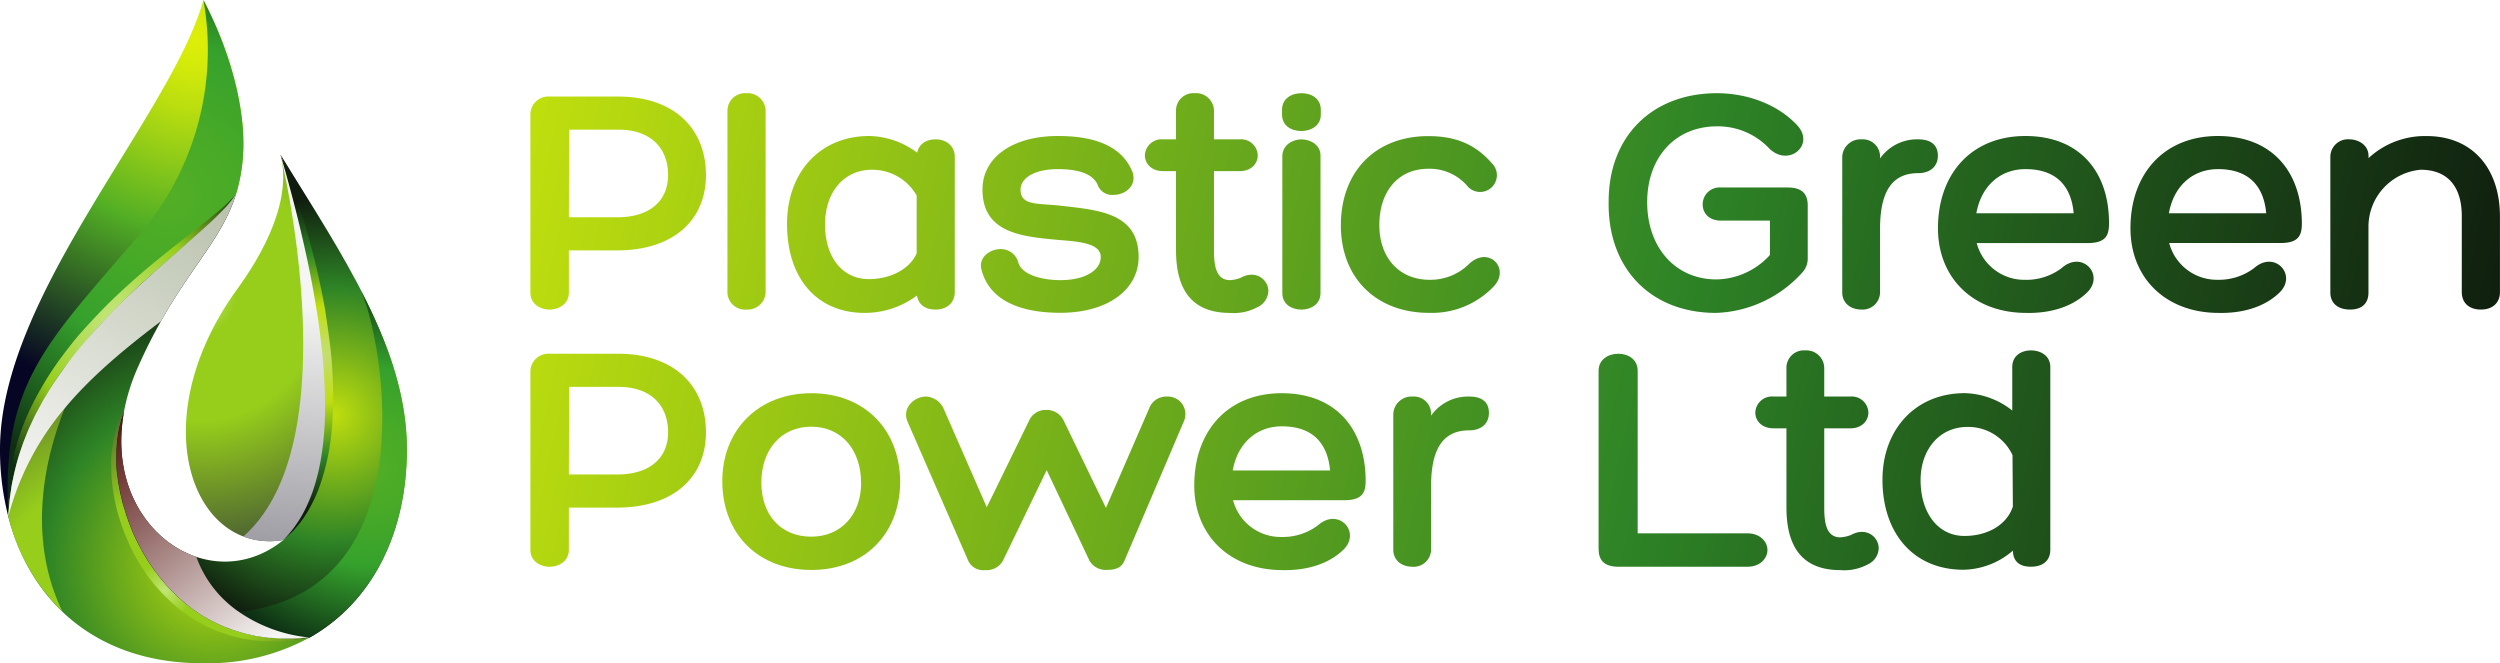 <svg xmlns="http://www.w3.org/2000/svg" xmlns:xlink="http://www.w3.org/1999/xlink" viewBox="0 0 486.01 128.96"><defs><style>.cls-1{mask:url(#mask);}.cls-10,.cls-11,.cls-13,.cls-14,.cls-16,.cls-17,.cls-18,.cls-2,.cls-27,.cls-33,.cls-34,.cls-4,.cls-6,.cls-7,.cls-9{mix-blend-mode:multiply;}.cls-2{fill:url(#radial-gradient);}.cls-3{mask:url(#mask-2);}.cls-4{fill:url(#radial-gradient-2);}.cls-5{mask:url(#mask-3);}.cls-6{fill:url(#radial-gradient-3);}.cls-7{fill:url(#radial-gradient-4);}.cls-8{mask:url(#mask-5);}.cls-9{fill:url(#radial-gradient-5);}.cls-10{fill:url(#radial-gradient-6);}.cls-11{fill:url(#radial-gradient-7);}.cls-12{mask:url(#mask-8);}.cls-13{fill:url(#radial-gradient-8);}.cls-14{fill:url(#radial-gradient-9);}.cls-15{mask:url(#mask-10);}.cls-16{fill:url(#radial-gradient-10);}.cls-17{fill:url(#radial-gradient-11);}.cls-18{fill:url(#radial-gradient-12);}.cls-19{isolation:isolate;}.cls-20{fill:url(#New_Gradient_Swatch_4);}.cls-21{fill:url(#New_Gradient_Swatch_3);}.cls-22{fill:url(#New_Gradient_Swatch_3-2);}.cls-23{fill:url(#New_Gradient_Swatch_2);}.cls-24{mask:url(#mask-13);}.cls-25{fill:url(#radial-gradient-13);}.cls-26{fill:url(#New_Gradient_Swatch_1);}.cls-27{fill:url(#linear-gradient);}.cls-28{fill:url(#radial-gradient-14);}.cls-29{fill:url(#radial-gradient-15);}.cls-30{fill:url(#radial-gradient-16);}.cls-31{fill:url(#radial-gradient-17);}.cls-32{fill:url(#radial-gradient-18);}.cls-33{fill:url(#linear-gradient-2);}.cls-34{fill:url(#linear-gradient-3);}.cls-35{mask:url(#mask-15);}.cls-36{fill:url(#radial-gradient-19);}.cls-37{mask:url(#mask-17);}.cls-38{fill:url(#radial-gradient-20);}.cls-39{mask:url(#mask-19);}.cls-40{fill:url(#radial-gradient-21);}.cls-41{mask:url(#mask-21);}.cls-42{fill:url(#radial-gradient-22);}.cls-43{mask:url(#mask-23);}.cls-44{fill:url(#radial-gradient-23);}.cls-45{fill:url(#linear-gradient-4);}.cls-46{fill:url(#linear-gradient-5);}.cls-47{fill:url(#linear-gradient-6);}.cls-48{fill:url(#linear-gradient-7);}.cls-49{fill:url(#linear-gradient-8);}.cls-50{fill:url(#linear-gradient-9);}.cls-51{fill:url(#linear-gradient-10);}.cls-52{fill:url(#linear-gradient-11);}.cls-53{fill:url(#linear-gradient-12);}.cls-54{fill:url(#linear-gradient-13);}.cls-55{fill:url(#linear-gradient-14);}.cls-56{fill:url(#linear-gradient-15);}.cls-57{fill:url(#linear-gradient-16);}.cls-58{fill:url(#linear-gradient-17);}.cls-59{fill:url(#linear-gradient-18);}.cls-60{fill:url(#linear-gradient-19);}.cls-61{fill:url(#linear-gradient-20);}.cls-62{fill:url(#linear-gradient-21);}.cls-63{fill:url(#linear-gradient-22);}.cls-64{fill:url(#linear-gradient-23);}.cls-65{filter:url(#luminosity-noclip-10);}.cls-66{filter:url(#luminosity-noclip-8);}.cls-67{filter:url(#luminosity-noclip-5);}.cls-68{filter:url(#luminosity-noclip-3);}.cls-69{filter:url(#luminosity-noclip-2);}.cls-70{filter:url(#luminosity-noclip);}</style><filter id="luminosity-noclip" x="38.38" y="-8431.98" width="23.39" height="32766" filterUnits="userSpaceOnUse" color-interpolation-filters="sRGB"><feFlood flood-color="#fff" result="bg"/><feBlend in="SourceGraphic" in2="bg"/></filter><mask id="mask" x="38.38" y="-8431.98" width="23.39" height="32766" maskUnits="userSpaceOnUse"><g class="cls-70"/></mask><radialGradient id="radial-gradient" cx="36.38" cy="73.55" r="27.96" gradientUnits="userSpaceOnUse"><stop offset="0" stop-color="#ccc"/><stop offset="1"/></radialGradient><filter id="luminosity-noclip-2" x="27.39" y="-8431.98" width="49.47" height="32766" filterUnits="userSpaceOnUse" color-interpolation-filters="sRGB"><feFlood flood-color="#fff" result="bg"/><feBlend in="SourceGraphic" in2="bg"/></filter><mask id="mask-2" x="27.39" y="-8431.98" width="49.47" height="32766" maskUnits="userSpaceOnUse"><g class="cls-69"/></mask><radialGradient id="radial-gradient-2" cx="77.3" cy="84.21" r="26.55" gradientUnits="userSpaceOnUse"><stop offset="0" stop-color="#fff"/><stop offset="0.13" stop-color="#fbfbfb"/><stop offset="0.26" stop-color="#f0f0f0"/><stop offset="0.38" stop-color="#dcdcdc"/><stop offset="0.51" stop-color="#c1c1c1"/><stop offset="0.63" stop-color="#9e9e9e"/><stop offset="0.75" stop-color="#737373"/><stop offset="0.87" stop-color="#404040"/><stop offset="0.99" stop-color="#060606"/><stop offset="1"/></radialGradient><filter id="luminosity-noclip-3" x="3.85" y="-8431.98" width="43.76" height="32766" filterUnits="userSpaceOnUse" color-interpolation-filters="sRGB"><feFlood flood-color="#fff" result="bg"/><feBlend in="SourceGraphic" in2="bg"/></filter><mask id="mask-3" x="3.85" y="-8431.98" width="43.76" height="32766" maskUnits="userSpaceOnUse"><g class="cls-68"/></mask><radialGradient id="radial-gradient-3" cx="11.7" cy="121.52" r="26.5" xlink:href="#radial-gradient"/><radialGradient id="radial-gradient-4" cx="11.7" cy="121.52" r="26.5" gradientUnits="userSpaceOnUse"><stop offset="0" stop-color="#fff"/><stop offset="0.15" stop-color="#fcfcfc"/><stop offset="0.28" stop-color="#f1f1f1"/><stop offset="0.4" stop-color="#e0e0e0"/><stop offset="0.52" stop-color="#c7c7c7"/><stop offset="0.63" stop-color="#a8a8a8"/><stop offset="0.74" stop-color="#818181"/><stop offset="0.84" stop-color="#535353"/><stop offset="0.95" stop-color="#1f1f1f"/><stop offset="1"/></radialGradient><filter id="luminosity-noclip-5" x="41.01" y="-8431.98" width="12.04" height="32766" filterUnits="userSpaceOnUse" color-interpolation-filters="sRGB"><feFlood flood-color="#fff" result="bg"/><feBlend in="SourceGraphic" in2="bg"/></filter><mask id="mask-5" x="41.01" y="-8431.98" width="12.04" height="32766" maskUnits="userSpaceOnUse"><g class="cls-67"/></mask><radialGradient id="radial-gradient-5" cx="35.2" cy="79.59" r="17.41" xlink:href="#radial-gradient"/><radialGradient id="radial-gradient-6" cx="35.2" cy="79.59" r="17.41" gradientUnits="userSpaceOnUse"><stop offset="0" stop-color="#fff"/><stop offset="0.14" stop-color="#fbfbfb"/><stop offset="0.27" stop-color="#f0f0f0"/><stop offset="0.39" stop-color="#dedede"/><stop offset="0.51" stop-color="#c4c4c4"/><stop offset="0.63" stop-color="#a2a2a2"/><stop offset="0.74" stop-color="#797979"/><stop offset="0.86" stop-color="#484848"/><stop offset="0.97" stop-color="#101010"/><stop offset="1"/></radialGradient><radialGradient id="radial-gradient-7" cx="36.38" cy="73.55" r="27.96" gradientUnits="userSpaceOnUse"><stop offset="0" stop-color="#fff"/><stop offset="0.14" stop-color="#fbfbfb"/><stop offset="0.26" stop-color="#f0f0f0"/><stop offset="0.39" stop-color="#ddd"/><stop offset="0.51" stop-color="#c2c2c2"/><stop offset="0.63" stop-color="#a0a0a0"/><stop offset="0.75" stop-color="#767676"/><stop offset="0.86" stop-color="#444"/><stop offset="0.98" stop-color="#0b0b0b"/><stop offset="1"/></radialGradient><filter id="luminosity-noclip-8" x="21.72" y="-8431.98" width="18.43" height="32766" filterUnits="userSpaceOnUse" color-interpolation-filters="sRGB"><feFlood flood-color="#fff" result="bg"/><feBlend in="SourceGraphic" in2="bg"/></filter><mask id="mask-8" x="21.72" y="-8431.98" width="18.43" height="32766" maskUnits="userSpaceOnUse"><g class="cls-66"/></mask><radialGradient id="radial-gradient-8" cx="38.28" cy="31.69" r="22.87" gradientUnits="userSpaceOnUse"><stop offset="0" stop-color="#b3b3b3"/><stop offset="1"/></radialGradient><radialGradient id="radial-gradient-9" cx="38.28" cy="31.69" r="22.87" xlink:href="#radial-gradient-7"/><filter id="luminosity-noclip-10" x="1.68" y="-8431.98" width="43.95" height="32766" filterUnits="userSpaceOnUse" color-interpolation-filters="sRGB"><feFlood flood-color="#fff" result="bg"/><feBlend in="SourceGraphic" in2="bg"/></filter><mask id="mask-10" x="1.68" y="-8431.98" width="43.95" height="32766" maskUnits="userSpaceOnUse"><g class="cls-65"/></mask><radialGradient id="radial-gradient-10" cx="43.52" cy="45.79" r="36.3" xlink:href="#radial-gradient"/><radialGradient id="radial-gradient-11" cx="43.52" cy="45.79" r="36.3" xlink:href="#radial-gradient-2"/><radialGradient id="radial-gradient-12" cx="77.3" cy="84.21" r="26.55" gradientUnits="userSpaceOnUse"><stop offset="0" stop-color="#ccc"/><stop offset="0.28" stop-color="#848484"/><stop offset="0.52" stop-color="#4b4b4b"/><stop offset="0.73" stop-color="#222"/><stop offset="0.9" stop-color="#090909"/><stop offset="1"/></radialGradient><radialGradient id="New_Gradient_Swatch_4" cx="38.24" cy="7.66" r="71.43" gradientUnits="userSpaceOnUse"><stop offset="0" stop-color="#deef08"/><stop offset="0.07" stop-color="#d4eb0a"/><stop offset="0.19" stop-color="#bade0f"/><stop offset="0.33" stop-color="#90cb18"/><stop offset="0.51" stop-color="#56b024"/><stop offset="0.52" stop-color="#52ae25"/><stop offset="1" stop-color="#060523"/></radialGradient><radialGradient id="New_Gradient_Swatch_3" cx="41.81" cy="109.6" r="56.31" gradientUnits="userSpaceOnUse"><stop offset="0" stop-color="#bfde0e"/><stop offset="0.58" stop-color="#2e8426"/><stop offset="1" stop-color="#0f1c0e"/></radialGradient><radialGradient id="New_Gradient_Swatch_3-2" cx="64.97" cy="80.64" r="42.63" xlink:href="#New_Gradient_Swatch_3"/><radialGradient id="New_Gradient_Swatch_2" cx="38.43" cy="57.55" r="47.72" gradientUnits="userSpaceOnUse"><stop offset="0" stop-color="#c1e578"/><stop offset="0.16" stop-color="#96ce1b"/><stop offset="0.51" stop-color="#96ce1b"/><stop offset="1" stop-color="#506731"/></radialGradient><mask id="mask-13" x="38.38" y="42.23" width="23.39" height="60.76" maskUnits="userSpaceOnUse"><g class="cls-1"><path class="cls-2" d="M52.39,103c-4.84,0-8.9-2.67-11.44-7.51-3.83-7.3-4.52-21.33,6.18-36.83l.43-.59A55.83,55.83,0,0,0,56,42.23c4.73,16.89,11,47.93-2,60.66A14,14,0,0,1,52.39,103Z"/></g></mask><filter id="luminosity-noclip-13" x="38.38" y="42.23" width="23.39" height="60.76" filterUnits="userSpaceOnUse" color-interpolation-filters="sRGB"><feFlood flood-color="#fff" result="bg"/><feBlend in="SourceGraphic" in2="bg"/></filter><radialGradient id="radial-gradient-13" cx="36.38" cy="73.55" r="27.96" gradientUnits="userSpaceOnUse"><stop offset="0" stop-color="#fff"/><stop offset="0.97" stop-color="#fff"/><stop offset="1" stop-color="#fff"/></radialGradient><radialGradient id="New_Gradient_Swatch_1" cx="71.98" cy="90.7" r="37.2" gradientUnits="userSpaceOnUse"><stop offset="0" stop-color="#52ae25"/><stop offset="0.23" stop-color="#48aa27"/><stop offset="0.52" stop-color="#35a12c"/><stop offset="1" stop-color="#0d2e14"/></radialGradient><linearGradient id="linear-gradient" x1="57.84" y1="59.3" x2="49.36" y2="186.54" gradientUnits="userSpaceOnUse"><stop offset="0" stop-color="#f5f5f3"/><stop offset="1" stop-color="#0a061c"/></linearGradient><radialGradient id="radial-gradient-14" cx="33.25" cy="38.12" r="57.36" xlink:href="#New_Gradient_Swatch_1"/><radialGradient id="radial-gradient-15" cx="24.36" cy="119.8" r="52.95" xlink:href="#New_Gradient_Swatch_2"/><radialGradient id="radial-gradient-16" cx="31.95" cy="114.84" r="35.66" xlink:href="#New_Gradient_Swatch_2"/><radialGradient id="radial-gradient-17" cx="22.17" cy="61.77" r="34.67" gradientUnits="userSpaceOnUse"><stop offset="0" stop-color="#c1e578"/><stop offset="0.09" stop-color="#bde36e"/><stop offset="0.25" stop-color="#b1dc54"/><stop offset="0.45" stop-color="#9dd22a"/><stop offset="0.52" stop-color="#96ce1b"/><stop offset="1" stop-color="#0d2e14"/></radialGradient><radialGradient id="radial-gradient-18" cx="63.09" cy="68.84" r="30.12" gradientUnits="userSpaceOnUse"><stop offset="0" stop-color="#c4de74"/><stop offset="0.31" stop-color="#bfde0e"/><stop offset="0.66" stop-color="#2e8426"/><stop offset="1" stop-color="#0f1c0e"/></radialGradient><linearGradient id="linear-gradient-2" x1="5.48" y1="95.59" x2="100.29" y2="-66.46" gradientUnits="userSpaceOnUse"><stop offset="0" stop-color="#f5f5f3"/><stop offset="1" stop-color="#506731"/></linearGradient><linearGradient id="linear-gradient-3" x1="51.11" y1="125.15" x2="17.39" y2="81.92" gradientUnits="userSpaceOnUse"><stop offset="0" stop-color="#f5f5f3"/><stop offset="1" stop-color="#4d0604"/></linearGradient><mask id="mask-15" x="1.68" y="4.42" width="43.95" height="83.34" maskUnits="userSpaceOnUse"><g class="cls-15"><path class="cls-16" d="M1.68,87.34C1.68,69.54,14,49.57,24.82,32c6.09-9.9,11.9-19.32,15-27.53C45.13,16,45.62,24.71,45.63,27.3A32.26,32.26,0,0,1,44.35,37c-1.48,2.07-5.13,5.09-9.32,8.56-10.91,9-27.9,23.07-33.34,42.18C1.68,87.62,1.68,87.48,1.68,87.34Z"/></g></mask><filter id="luminosity-noclip-14" x="1.68" y="4.42" width="43.95" height="83.34" filterUnits="userSpaceOnUse" color-interpolation-filters="sRGB"><feFlood flood-color="#fff" result="bg"/><feBlend in="SourceGraphic" in2="bg"/></filter><radialGradient id="radial-gradient-19" cx="43.52" cy="45.79" r="36.3" gradientUnits="userSpaceOnUse"><stop offset="0" stop-color="#fff"/><stop offset="0.58" stop-color="#fcfcfb"/><stop offset="1" stop-color="#f5f5f3"/></radialGradient><mask id="mask-17" x="27.39" y="45.94" width="49.47" height="76.27" maskUnits="userSpaceOnUse"><g class="cls-3"><path class="cls-18" d="M54.24,122.21c-13.37,0-20.86-8.59-24.13-13.71a35.77,35.77,0,0,1-2.71-5.13l0,0a21.4,21.4,0,0,0,16.31,8,20.2,20.2,0,0,0,12.75-4.68l.05,0,0,0c14.18-12.92,9.81-42.09,5.1-60.71C70,59.8,76.86,73.24,76.86,87.34c0,15.47-6.35,28-17.43,34.45a33.6,33.6,0,0,1-5.19.42Z"/></g></mask><filter id="luminosity-noclip-15" x="27.39" y="45.94" width="49.47" height="76.27" filterUnits="userSpaceOnUse" color-interpolation-filters="sRGB"><feFlood flood-color="#fff" result="bg"/><feBlend in="SourceGraphic" in2="bg"/></filter><radialGradient id="radial-gradient-20" cx="77.3" cy="84.21" r="26.55" gradientUnits="userSpaceOnUse"><stop offset="0" stop-color="#fff"/><stop offset="0.13" stop-color="#fffffb"/><stop offset="0.26" stop-color="#fffdf0"/><stop offset="0.39" stop-color="#fffbdc"/><stop offset="0.51" stop-color="#fff8c1"/><stop offset="0.63" stop-color="#fff49e"/><stop offset="0.76" stop-color="#ffef73"/><stop offset="0.88" stop-color="#ffea40"/><stop offset="1" stop-color="#ffe307"/><stop offset="1" stop-color="#ffe306"/></radialGradient><mask id="mask-19" x="3.85" y="48.54" width="43.76" height="78.18" maskUnits="userSpaceOnUse"><g class="cls-5"><path class="cls-6" d="M39.55,126.72c-18.2,0-31.2-9.68-35.7-26.57,0-23.67,20.24-40.44,33.67-51.55l.07-.06-1.06,1.55A116.8,116.8,0,0,0,24.76,70.48a41.06,41.06,0,0,0-2.83,8.94c-3.8,8.57-2,21.47,4.39,31.49C31.55,119.06,39,124.29,47.62,126A46,46,0,0,1,39.55,126.72Z"/></g></mask><filter id="luminosity-noclip-16" x="3.85" y="48.54" width="43.76" height="78.18" filterUnits="userSpaceOnUse" color-interpolation-filters="sRGB"><feFlood flood-color="#fff" result="bg"/><feBlend in="SourceGraphic" in2="bg"/></filter><radialGradient id="radial-gradient-21" cx="11.7" cy="121.52" r="26.5" gradientUnits="userSpaceOnUse"><stop offset="0" stop-color="#fff"/><stop offset="0.16" stop-color="#fffffc"/><stop offset="0.29" stop-color="#fffdf1"/><stop offset="0.41" stop-color="#fffce0"/><stop offset="0.52" stop-color="#fff9c7"/><stop offset="0.64" stop-color="#fff5a8"/><stop offset="0.75" stop-color="#fff181"/><stop offset="0.85" stop-color="#ffec53"/><stop offset="0.96" stop-color="#ffe61f"/><stop offset="1" stop-color="#ffe306"/></radialGradient><mask id="mask-21" x="41.01" y="55.23" width="12.04" height="47.31" maskUnits="userSpaceOnUse"><g class="cls-8"><path class="cls-9" d="M53,55.23l-.19.55-.55,1.55-.84,2.38c-.33.92-.69,1.95-1.07,3.07s-.79,2.34-1.22,3.63-.85,2.64-1.27,4-.82,2.86-1.22,4.34-.75,3-1,4.49-.57,3-.75,4.51c-.1.74-.15,1.48-.23,2.21l-.06,1.08c0,.36,0,.72,0,1.07a29.81,29.81,0,0,0,.17,4.05c.1.63.16,1.26.3,1.85.06.3.11.59.18.88l.23.83a18.25,18.25,0,0,0,1.1,2.89,17.42,17.42,0,0,0,1.23,2.12,14.47,14.47,0,0,0,1,1.3l.36.46-.5-.29a9.73,9.73,0,0,1-1.38-.94,13.49,13.49,0,0,1-1.92-1.81c-.32-.4-.68-.82-1-1.3a15.65,15.65,0,0,1-.94-1.57l-.44-.88c-.13-.31-.25-.62-.39-.94a20.34,20.34,0,0,1-.68-2,24.55,24.55,0,0,1-.75-4.52,29.66,29.66,0,0,1,0-4.85,40.12,40.12,0,0,1,.69-4.91c.33-1.62.75-3.21,1.23-4.76.25-.77.49-1.53.77-2.27s.54-1.47.84-2.18c.57-1.42,1.2-2.76,1.82-4s1.26-2.41,1.88-3.46,1.22-2,1.78-2.81,1.07-1.51,1.5-2.07.79-1,1-1.28Z"/></g></mask><filter id="luminosity-noclip-17" x="41.01" y="55.23" width="12.04" height="47.31" filterUnits="userSpaceOnUse" color-interpolation-filters="sRGB"><feFlood flood-color="#fff" result="bg"/><feBlend in="SourceGraphic" in2="bg"/></filter><radialGradient id="radial-gradient-22" cx="35.2" cy="79.59" r="17.41" gradientUnits="userSpaceOnUse"><stop offset="0" stop-color="#fff"/><stop offset="0.95" stop-color="#fff"/><stop offset="1" stop-color="#fff"/></radialGradient><mask id="mask-23" x="21.72" y="15.5" width="18.43" height="36.36" maskUnits="userSpaceOnUse"><g class="cls-12"><path class="cls-13" d="M39.95,15.5s.07.66.14,1.8a15.23,15.23,0,0,1,0,2.07c0,.8,0,1.74-.17,2.73l-.21,1.54-.12.81c-.05.27-.12.55-.18.83L39.05,27c-.13.59-.35,1.17-.52,1.77a36.47,36.47,0,0,1-1.34,3.62c-.25.61-.55,1.2-.83,1.8s-.58,1.2-.91,1.78l-1,1.74L33.4,39.37c-.34.56-.73,1.07-1.11,1.6s-.73,1-1.13,1.52L30,43.91l-1.15,1.31c-.74.86-1.51,1.61-2.19,2.32C25.26,48.92,24,50,23.14,50.73s-1.42,1.12-1.42,1.12.35-.56,1-1.5c.33-.47.71-1.05,1.18-1.69l1.53-2.18c.54-.81,1.17-1.65,1.78-2.57l1-1.4,1-1.48c.66-1,1.31-2.05,2-3.12.32-.54.63-1.08,1-1.62L33,34.63c.32-.55.61-1.11.89-1.68s.59-1.11.84-1.68.51-1.13.77-1.68.46-1.12.7-1.66.47-1.08.65-1.62l.57-1.58c.09-.26.19-.51.28-.76l.23-.75.45-1.43c.16-.46.25-.9.37-1.32l.32-1.2c.22-.75.35-1.44.47-2C39.78,16.14,39.95,15.5,39.95,15.5Z"/></g></mask><filter id="luminosity-noclip-18" x="21.72" y="15.5" width="18.43" height="36.36" filterUnits="userSpaceOnUse" color-interpolation-filters="sRGB"><feFlood flood-color="#fff" result="bg"/><feBlend in="SourceGraphic" in2="bg"/></filter><radialGradient id="radial-gradient-23" cx="38.28" cy="31.69" r="22.87" xlink:href="#radial-gradient-13"/><linearGradient id="linear-gradient-4" x1="101.45" y1="36.66" x2="478.11" y2="117.33" xlink:href="#New_Gradient_Swatch_3"/><linearGradient id="linear-gradient-5" x1="102.85" y1="30.1" x2="479.52" y2="110.77" xlink:href="#New_Gradient_Swatch_3"/><linearGradient id="linear-gradient-6" x1="103.15" y1="28.72" x2="479.81" y2="109.39" xlink:href="#New_Gradient_Swatch_3"/><linearGradient id="linear-gradient-7" x1="104.6" y1="21.94" x2="481.27" y2="102.6" xlink:href="#New_Gradient_Swatch_3"/><linearGradient id="linear-gradient-8" x1="106.73" y1="11.99" x2="483.4" y2="92.66" xlink:href="#New_Gradient_Swatch_3"/><linearGradient id="linear-gradient-9" x1="107.59" y1="8" x2="484.25" y2="88.66" xlink:href="#New_Gradient_Swatch_3"/><linearGradient id="linear-gradient-10" x1="107.75" y1="7.23" x2="484.42" y2="87.9" xlink:href="#New_Gradient_Swatch_3"/><linearGradient id="linear-gradient-11" x1="111.05" y1="-8.18" x2="487.72" y2="72.48" xlink:href="#New_Gradient_Swatch_3"/><linearGradient id="linear-gradient-12" x1="111.69" y1="-11.15" x2="488.35" y2="69.52" xlink:href="#New_Gradient_Swatch_3"/><linearGradient id="linear-gradient-13" x1="112.84" y1="-16.53" x2="489.51" y2="64.14" xlink:href="#New_Gradient_Swatch_3"/><linearGradient id="linear-gradient-14" x1="114.48" y1="-24.19" x2="491.15" y2="56.47" xlink:href="#New_Gradient_Swatch_3"/><linearGradient id="linear-gradient-15" x1="116.02" y1="-31.41" x2="492.69" y2="49.26" xlink:href="#New_Gradient_Swatch_3"/><linearGradient id="linear-gradient-16" x1="91.21" y1="84.47" x2="467.87" y2="165.14" xlink:href="#New_Gradient_Swatch_3"/><linearGradient id="linear-gradient-17" x1="92.25" y1="79.61" x2="468.92" y2="160.28" xlink:href="#New_Gradient_Swatch_3"/><linearGradient id="linear-gradient-18" x1="94.43" y1="69.41" x2="471.1" y2="150.08" xlink:href="#New_Gradient_Swatch_3"/><linearGradient id="linear-gradient-19" x1="96.26" y1="60.88" x2="472.93" y2="141.55" xlink:href="#New_Gradient_Swatch_3"/><linearGradient id="linear-gradient-20" x1="97.62" y1="54.53" x2="474.29" y2="135.2" xlink:href="#New_Gradient_Swatch_3"/><linearGradient id="linear-gradient-21" x1="99.97" y1="43.54" x2="476.64" y2="124.21" xlink:href="#New_Gradient_Swatch_3"/><linearGradient id="linear-gradient-22" x1="101.7" y1="35.5" x2="478.36" y2="116.16" xlink:href="#New_Gradient_Swatch_3"/><linearGradient id="linear-gradient-23" x1="103.19" y1="28.55" x2="479.85" y2="109.21" xlink:href="#New_Gradient_Swatch_3"/></defs><title>logo-dark</title><g class="cls-19"><g id="Layer_2" data-name="Layer 2"><g id="Layer_1-2" data-name="Layer 1"><path class="cls-20" d="M47.31,27.29a33.51,33.51,0,0,1-1.43,10.48C39.92,46.68,1.34,67,1.62,100.44A51.86,51.86,0,0,1,0,87.34C0,57.34,33.21,22.64,39.55,0,46.48,13.27,47.29,23.73,47.31,27.29Z"/><path class="cls-21" d="M24.09,80.09C16.92,95.6,30.25,129,60.18,123.94a41.33,41.33,0,0,1-20.63,5C18.9,129,5.94,117.09,1.62,100.44,1.34,67,39.92,46.68,45.88,37.77,42.68,48,34.6,53.79,26.81,71.39a38.45,38.45,0,0,0-2.72,8.7Z"/><path class="cls-22" d="M55.08,105c20.15-18.36-.12-73.78-.55-74.94v0c11.64,19,24.58,37.55,24.58,57.3,0,15.89-6.5,29.58-18.91,36.6h0C30.25,129,16.92,95.6,24.09,80.09,20,102.48,40.62,116.67,55.08,105Z"/><path class="cls-23" d="M54.53,30.05c.43,1.16,20.69,56.58.55,74.94-17.36,2.89-27.25-22.33-9.79-47.63C46.68,55.34,57.56,41.65,54.53,30.05Z"/><g class="cls-24"><g class="cls-24"><path class="cls-25" d="M52.39,103c-4.84,0-8.9-2.67-11.44-7.51-3.83-7.3-4.52-21.33,6.18-36.83l.43-.59A55.83,55.83,0,0,0,56,42.23c4.73,16.89,11,47.93-2,60.66A14,14,0,0,1,52.39,103Z"/></g></g><path class="cls-26" d="M79.09,87.33c0,15.89-6.5,29.58-18.91,36.6h0c-9.56,1.6-17.43-.71-23.47-5.1l.84.2c46.07,3.32,37.83-49.91,32.73-62.35C75.45,66.71,79.09,76.85,79.09,87.33Z"/><path class="cls-27" d="M54.53,30.06c.59,1.6,20.61,56.64.54,74.93a14.77,14.77,0,0,1-7.77-.69h0c19.47-17.12,9-66.52,7.4-73.44Z"/><path class="cls-28" d="M32.06,50.22l0,0C18.92,61.3,1.72,77.67,1.61,99.87.25,74.28,9.27,66.53,27.27,45.41A55.19,55.19,0,0,0,39.55,0c6.92,13.27,7.73,23.72,7.76,27.28a33.64,33.64,0,0,1-1.44,10.48C43.92,40.67,38.49,44.8,32.06,50.22Z"/><path class="cls-29" d="M1.61,99.87C1.72,77.67,18.92,61.3,32,50.25,13.4,68.94,1.57,97,12.14,118.91h0A38.61,38.61,0,0,1,1.64,100.57c0-.2,0-.41,0-.62C1.62,99.92,1.61,99.9,1.61,99.87Z"/><path class="cls-30" d="M24.09,80.08h0l-.34,1-.17.5-.13.52-.26,1c-.07.34-.12.7-.19,1a26.88,26.88,0,0,0-.37,4.19c0,.7,0,1.4,0,2.1s.09,1.4.19,2.09a37.62,37.62,0,0,0,.73,4.13c.17.68.32,1.36.54,2s.39,1.34.63,2,.46,1.32.74,2l.4,1c.14.32.3.63.44.95l.45.94c.15.31.33.62.49.92l.49.92c.17.3.36.6.54.9l.54.89c.19.29.39.57.59.86l.59.86c.2.28.42.55.64.83l.63.83c.21.27.45.53.68.79.45.53.9,1.05,1.4,1.53s1,1,1.5,1.44,1,.93,1.59,1.34,1.08.87,1.67,1.24,1.14.79,1.75,1.11a31.65,31.65,0,0,0,3.72,1.86c.65.24,1.29.52,2,.73l2,.59,2,.45c.69.12,1.39.19,2.08.3l.52.07.53,0,1.05.07c.35,0,.7.05,1.06.06h1.06c1.42,0,2.83-.12,4.25-.21a35.65,35.65,0,0,1-4.23.67l-1.07.11c-.36,0-.72,0-1.08,0l-1.08,0h-.54l-.54,0c-.72-.05-1.44-.09-2.16-.17l-2.15-.33c-.71-.15-1.41-.34-2.12-.51s-1.38-.45-2.08-.67a27.05,27.05,0,0,1-4-1.8c-.66-.32-1.26-.74-1.88-1.12s-1.2-.82-1.79-1.25a19.87,19.87,0,0,1-1.69-1.38c-.56-.46-1.08-1-1.59-1.5s-1-1-1.49-1.6c-.24-.27-.49-.54-.72-.82l-.67-.86c-.22-.29-.45-.57-.66-.87l-.61-.9c-.2-.3-.41-.6-.6-.91l-.56-.94c-.18-.31-.38-.62-.55-.94l-.5-1c-.17-.32-.34-.64-.5-1l-.44-1c-.14-.33-.3-.66-.43-1l-.39-1c-.27-.67-.49-1.36-.71-2.05s-.42-1.39-.6-2.09-.32-1.41-.46-2.12a33.76,33.76,0,0,1-.55-4.3c-.06-.72,0-1.45-.06-2.17s0-1.44.09-2.16a25.7,25.7,0,0,1,.73-4.25,19.06,19.06,0,0,1,1.54-4h0Z"/><path class="cls-31" d="M45.88,37.77l-.5.74a20.28,20.28,0,0,1-1.62,1.94c-.74.8-1.69,1.73-2.8,2.76s-2.39,2.18-3.79,3.4l-4.52,4C31,52,29.38,53.47,27.66,55S24.23,58.25,22.51,60s-3.41,3.5-5,5.36S14.32,69.08,12.86,71s-2.78,3.9-3.92,5.9c-.29.5-.6,1-.86,1.48L7.3,79.87c-.55,1-1,2-1.42,2.91S5.09,84.7,4.7,85.61s-.64,1.84-.94,2.71A49.19,49.19,0,0,0,2.52,93.2L2.3,94.27c-.06.35-.1.68-.15,1L1.9,97c-.12,1.08-.16,1.93-.21,2.51l-.07.89,0-.89c0-.58-.06-1.44,0-2.53,0-.54.07-1.15.1-1.81,0-.33,0-.67.07-1l.15-1.09L2,91.93l.08-.61.13-.62c.18-.84.34-1.72.58-2.63s.5-1.86.81-2.82.66-2,1.08-3a50.68,50.68,0,0,1,2.94-6.12,63.24,63.24,0,0,1,3.89-6.12c1.48-2,3-4,4.67-5.84s3.39-3.68,5.14-5.41,3.56-3.33,5.3-4.89c3.53-3.07,6.94-5.76,9.88-8.05l4-3.14c1.17-1,2.19-1.79,3-2.52a23.9,23.9,0,0,0,1.78-1.76Z"/><path class="cls-32" d="M55.08,105l.6-.64c.2-.21.43-.48.69-.8s.56-.69.87-1.12a23.67,23.67,0,0,0,2-3.26,30.83,30.83,0,0,0,1.86-4.57,42.23,42.23,0,0,0,1.34-5.68,58.08,58.08,0,0,0,.68-6.5c.12-2.27.1-4.61,0-7s-.26-4.81-.52-7.22-.55-4.83-.93-7.2-.77-4.69-1.21-6.94c-.87-4.49-1.84-8.65-2.72-12.21-1.78-7.11-3.22-11.8-3.22-11.8a120,120,0,0,1,4.15,11.54c.55,1.76,1.11,3.67,1.65,5.71s1.1,4.2,1.59,6.45,1,4.58,1.37,7,.73,4.83,1,7.28.41,4.92.47,7.35a71,71,0,0,1-.18,7.14A44.35,44.35,0,0,1,62,94.91a27.9,27.9,0,0,1-2.21,4.57,21.21,21.21,0,0,1-2.29,3.16l-.51.57-.48.48c-.3.3-.55.54-.77.73Z"/><path class="cls-33" d="M45.87,37.78C43.28,46,37.51,51.41,31.28,62.46c-7.79,5.87-13.93,11.19-18.66,16.86a53.78,53.78,0,0,0-11,21.06.6.6,0,0,0,0-.1c0-.15,0-.39.06-.73.05-.58.1-1.43.21-2.51.07-.54.16-1.13.25-1.77.05-.32.09-.66.15-1l.22-1.07a49.07,49.07,0,0,1,1.24-4.88c.31-.87.59-1.79.95-2.71s.72-1.89,1.17-2.84.87-1.95,1.42-2.91l.79-1.48c.26-.5.57-1,.86-1.48,1.14-2,2.53-3.93,3.92-5.9s3-3.86,4.62-5.68,3.31-3.65,5-5.36,3.23-3.16,4.83-4.64l.32-.3c1.72-1.56,3.37-3.07,5-4.46l4.52-4c1.41-1.22,2.68-2.36,3.8-3.39s2.05-2,2.8-2.76a19.88,19.88,0,0,0,1.62-1.95l.35-.53.11-.16Z"/><path class="cls-34" d="M60.14,123.93l-.08,0c-1.38.09-2.75.23-4.13.2H54.87c-.35,0-.7,0-1.06-.06L52.76,124l-.53,0-.52-.08c-.69-.1-1.39-.17-2.08-.3l-2-.45-2-.59c-.67-.21-1.3-.49-2-.73A31.42,31.42,0,0,1,39.9,120a14.92,14.92,0,0,1-1.46-.92l-.3-.2c-.59-.37-1.12-.82-1.67-1.24s-1.07-.88-1.58-1.34-1-.95-1.51-1.44-1-1-1.4-1.53c-.22-.26-.46-.52-.68-.79l-.63-.82c-.21-.27-.43-.54-.63-.83l-.59-.86c-.19-.29-.4-.57-.59-.86l-.54-.9c-.18-.3-.37-.59-.54-.89l-.49-.92c-.16-.31-.33-.61-.49-.92l-.45-.95c-.15-.31-.3-.63-.44-.95l-.4-1c-.28-.64-.51-1.3-.74-2s-.44-1.33-.63-2-.37-1.35-.54-2a36.78,36.78,0,0,1-.73-4.13c-.1-.69-.12-1.39-.2-2.09s0-1.4,0-2.1a27.24,27.24,0,0,1,.37-4.2c.06-.35.11-.69.18-1l.26-1,.12-.52.17-.5.34-1c-2.58,14.15,4.7,25,14.06,28.16h0a22,22,0,0,0,8.25,10.67A29,29,0,0,0,60.14,123.93Z"/><g class="cls-35"><g class="cls-35"><path class="cls-36" d="M1.68,87.34C1.68,69.54,14,49.57,24.82,32c6.09-9.9,11.9-19.32,15-27.53C45.13,16,45.62,24.71,45.63,27.3A32.26,32.26,0,0,1,44.35,37c-1.48,2.07-5.13,5.09-9.32,8.56-10.91,9-27.9,23.07-33.34,42.18C1.68,87.62,1.68,87.48,1.68,87.34Z"/></g></g><g class="cls-37"><g class="cls-37"><path class="cls-38" d="M54.24,122.21c-13.37,0-20.86-8.59-24.13-13.71a35.77,35.77,0,0,1-2.71-5.13l0,0a21.4,21.4,0,0,0,16.31,8,20.2,20.2,0,0,0,12.75-4.68l.05,0,0,0c14.18-12.92,9.81-42.09,5.1-60.71C70,59.8,76.86,73.24,76.86,87.34c0,15.47-6.35,28-17.43,34.45a33.6,33.6,0,0,1-5.19.42Z"/></g></g><g class="cls-39"><g class="cls-39"><path class="cls-40" d="M39.55,126.72c-18.2,0-31.2-9.68-35.7-26.57,0-23.67,20.24-40.44,33.67-51.55l.07-.06-1.06,1.55A116.8,116.8,0,0,0,24.76,70.48a41.06,41.06,0,0,0-2.83,8.94c-3.8,8.57-2,21.47,4.39,31.49C31.55,119.06,39,124.29,47.62,126A46,46,0,0,1,39.55,126.72Z"/></g></g><g class="cls-41"><g class="cls-41"><path class="cls-42" d="M53,55.23l-.19.55-.55,1.55-.84,2.38c-.33.92-.69,1.95-1.07,3.07s-.79,2.34-1.22,3.63-.85,2.64-1.27,4-.82,2.86-1.22,4.34-.75,3-1,4.49-.57,3-.75,4.51c-.1.74-.15,1.48-.23,2.21l-.06,1.08c0,.36,0,.72,0,1.07a29.81,29.81,0,0,0,.17,4.05c.1.63.16,1.26.3,1.85.06.3.11.59.18.88l.23.83a18.25,18.25,0,0,0,1.1,2.89,17.42,17.42,0,0,0,1.23,2.12,14.47,14.47,0,0,0,1,1.3l.36.46-.5-.29a9.73,9.73,0,0,1-1.38-.94,13.49,13.49,0,0,1-1.92-1.81c-.32-.4-.68-.82-1-1.3a15.65,15.65,0,0,1-.94-1.57l-.44-.88c-.13-.31-.25-.62-.39-.94a20.34,20.34,0,0,1-.68-2,24.55,24.55,0,0,1-.75-4.52,29.66,29.66,0,0,1,0-4.85,40.12,40.12,0,0,1,.69-4.91c.33-1.62.75-3.21,1.23-4.76.25-.77.49-1.53.77-2.27s.54-1.47.84-2.18c.57-1.42,1.2-2.76,1.82-4s1.26-2.41,1.88-3.46,1.22-2,1.78-2.81,1.07-1.51,1.5-2.07.79-1,1-1.28Z"/></g></g><g class="cls-43"><g class="cls-43"><path class="cls-44" d="M39.95,15.5s.07.66.14,1.8a15.23,15.23,0,0,1,0,2.07c0,.8,0,1.74-.17,2.73l-.21,1.54-.12.81c-.05.27-.12.55-.18.83L39.05,27c-.13.59-.35,1.17-.52,1.77a36.47,36.47,0,0,1-1.34,3.62c-.25.61-.55,1.2-.83,1.8s-.58,1.2-.91,1.78l-1,1.74L33.4,39.37c-.34.56-.73,1.07-1.11,1.6s-.73,1-1.13,1.52L30,43.91l-1.15,1.31c-.74.86-1.51,1.61-2.19,2.32C25.26,48.92,24,50,23.14,50.73s-1.42,1.12-1.42,1.12.35-.56,1-1.5c.33-.47.71-1.05,1.18-1.69l1.53-2.18c.54-.81,1.17-1.65,1.78-2.57l1-1.4,1-1.48c.66-1,1.31-2.05,2-3.12.32-.54.63-1.08,1-1.62L33,34.63c.32-.55.61-1.11.89-1.68s.59-1.11.84-1.68.51-1.13.77-1.68.46-1.12.7-1.66.47-1.08.65-1.62l.57-1.58c.09-.26.19-.51.28-.76l.23-.75.45-1.43c.16-.46.25-.9.37-1.32l.32-1.2c.22-.75.35-1.44.47-2C39.78,16.14,39.95,15.5,39.95,15.5Z"/></g></g><path class="cls-45" d="M110.59,56.87c0,2.27-2,3.31-3.77,3.31s-3.71-1.1-3.71-3.25V22.15a3.5,3.5,0,0,1,3.77-3.38h13.26c10.79,0,17.1,6.11,17.1,15.28,0,8.78-6.37,14.63-17.29,14.63h-9.36Zm0-14.63H120c6.37,0,9.88-3.25,9.88-8.19,0-5.33-3.45-8.84-9.62-8.84h-9.62Z"/><path class="cls-46" d="M145.13,60.18a3.42,3.42,0,0,1-3.71-3.25V21.37a3.42,3.42,0,0,1,3.71-3.25,3.51,3.51,0,0,1,3.71,3.25V56.93A3.51,3.51,0,0,1,145.13,60.18Z"/><path class="cls-47" d="M185.61,30.47V56.8c0,2-1.5,3.38-3.71,3.38s-3.38-1.1-3.64-2.73a17,17,0,0,1-10.14,3.38C158.7,60.83,153,54,153,43.54c0-10.08,6.44-17.1,16-17.1a16,16,0,0,1,9.3,3.25c.33-1.56,1.56-2.6,3.64-2.6S185.61,28.46,185.61,30.47ZM178.2,49.26V38a9.93,9.93,0,0,0-8.71-5c-5.46,0-9.1,4.42-9.1,10.6,0,6.44,3.38,10.66,8.52,10.66C172.74,54.27,176.7,52.58,178.2,49.26Z"/><path class="cls-48" d="M194.54,48.42A3.54,3.54,0,0,1,198,51.15c.78,2.34,4.68,3.31,8.19,3.31,4.68,0,7.8-1.89,7.8-4.49s-3.9-3-8.06-3.31C198.7,46,191,45.36,191,36.84c0-6.24,5.85-10.4,14.63-10.4,5.07,0,12.16.91,14.56,7.09.85,2.67-1.56,4.35-3.64,4.35a3,3,0,0,1-3.19-2c-1.23-2.73-5.4-3-7.74-3-4.35,0-7.22,1.63-7.22,4,0,3.19,3.45,2.6,7.87,3.12,7.28.85,15.08,1.37,15.08,9.95,0,6.44-6.11,10.86-15.21,10.86-5.46,0-13.46-1.17-15.34-8.39C190.18,50,192.46,48.42,194.54,48.42Z"/><path class="cls-49" d="M246.57,56.61a3.6,3.6,0,0,1-2.15,3.12,9.65,9.65,0,0,1-5.33,1.1c-8.45,0-10.47-5.92-10.47-12.22V33.27h-2.47c-2.41,0-3.58-1.56-3.58-3.06a3.25,3.25,0,0,1,3.58-3.12h2.47V21.5a3.38,3.38,0,0,1,3.64-3.38A3.47,3.47,0,0,1,236,21.5v5.59H241a3.23,3.23,0,0,1,3.51,3.12c0,1.56-1.24,3.06-3.51,3.06H236V48.61c0,2.86.33,5.85,3.12,5.85a6.54,6.54,0,0,0,2.08-.46C244.1,52.38,246.57,54.33,246.57,56.61Z"/><path class="cls-50" d="M253,25.47c-1.95,0-3.77-1-3.77-3.25v-.85c0-2.21,1.82-3.25,3.77-3.25s3.77,1,3.77,3.25v.85C256.81,24.43,254.86,25.47,253,25.47Zm0,1.63c1.82,0,3.71,1.1,3.71,3.12V57c0,2.15-1.89,3.19-3.71,3.19s-3.71-1-3.71-3.19V30.28C249.34,28.2,251.29,27.09,253,27.09Z"/><path class="cls-51" d="M277.64,32.81c-5.72,0-9.49,4.29-9.49,10.92,0,6.44,3.9,10.66,9.75,10.66a10.64,10.64,0,0,0,7.54-2.93c3.77-3.83,8.26.58,5,4.16a16.55,16.55,0,0,1-12.61,5.2c-10.34,0-17.16-6.83-17.16-17,0-10.53,6.76-17.36,17-17.36,4.75,0,8.84,1.24,12.35,5.27A3.26,3.26,0,1,1,285.12,36,9.67,9.67,0,0,0,277.64,32.81Z"/><path class="cls-52" d="M350.44,52.9a23.64,23.64,0,0,1-16.84,7.93c-12.81,0-21.13-8.78-20.87-21.71,0-12.61,8.45-21,21.06-21,5.72,0,11.7,2.08,15.54,6.18,3.71,3.9-1.75,8.39-5.52,4.42a13.71,13.71,0,0,0-10-4.16c-8.13,0-13.59,6-13.59,14.76s5.46,15,13.46,15a14.32,14.32,0,0,0,10.4-4.75V42.89h-9.49c-2.47,0-3.58-1.56-3.58-3.12a3.28,3.28,0,0,1,3.58-3.32h12.94c3,0,3.9,1.43,3.9,3.51V50.17A3.93,3.93,0,0,1,350.44,52.9Z"/><path class="cls-53" d="M376.73,30.28c0,2.08-1.5,3.38-3.83,3.38-5.46,0-7.41,4.16-7.41,10.86V56.87a3.39,3.39,0,0,1-3.58,3.31c-2.28,0-3.77-1.37-3.77-3.31V30.41a3.56,3.56,0,0,1,3.77-3.32,3.35,3.35,0,0,1,3.58,3.32v.39a8.8,8.8,0,0,1,7.41-3.71C375.24,27.09,376.73,28.07,376.73,30.28Z"/><path class="cls-54" d="M400.79,52.12c4-3.57,8.52,1.37,4.88,4.81-3.05,2.92-7.47,4-11.76,3.9-10.21,0-17.16-6.7-17.16-16.45,0-10.66,6.57-17.94,17-17.94S410,33.27,410,43.35c0,2.15-.39,3.9-4.09,3.9H384.28a9.58,9.58,0,0,0,9.43,7.15A11.38,11.38,0,0,0,400.79,52.12ZM384.21,41.46h18.92c-.45-5.14-3.25-8.58-9.36-8.58C388.7,32.88,385.12,36.32,384.21,41.46Z"/><path class="cls-55" d="M438.21,52.12c4-3.57,8.52,1.37,4.88,4.81-3.05,2.92-7.47,4-11.76,3.9-10.21,0-17.16-6.7-17.16-16.45,0-10.66,6.57-17.94,17-17.94s16.25,6.83,16.32,16.9c0,2.15-.39,3.9-4.09,3.9H421.7a9.58,9.58,0,0,0,9.43,7.15A11.38,11.38,0,0,0,438.21,52.12ZM421.64,41.46h18.92c-.46-5.14-3.25-8.58-9.36-8.58C426.12,32.88,422.55,36.32,421.64,41.46Z"/><path class="cls-56" d="M486,42.11V56.8c0,2-1.36,3.38-3.71,3.38s-3.71-1.37-3.71-3.38V42c0-5.4-2.47-9-8-9a11.12,11.12,0,0,0-10.14,11.12V56.87c0,2.08-1.23,3.31-3.58,3.31s-3.83-1.23-3.83-3.31V30.41a3.42,3.42,0,0,1,3.71-3.32c1.82,0,3.71,1.17,3.71,3.19v.46a16.12,16.12,0,0,1,11.25-4.29C480.74,26.44,486,32.81,486,42.11Z"/><path class="cls-57" d="M110.59,106.87c0,2.27-2,3.31-3.77,3.31s-3.71-1.1-3.71-3.25V72.15a3.5,3.5,0,0,1,3.77-3.38h13.26c10.79,0,17.1,6.11,17.1,15.28,0,8.78-6.37,14.63-17.29,14.63h-9.36Zm0-14.63H120c6.37,0,9.88-3.25,9.88-8.19,0-5.33-3.45-8.84-9.62-8.84h-9.62Z"/><path class="cls-58" d="M175,93.8c-.13,10.21-7.09,17-17.29,17s-17.16-6.83-17.29-17,7-17.36,17.29-17.36S175,83.47,175,93.8Zm-7.61,0c0-6.37-3.83-10.85-9.69-10.85s-9.69,4.48-9.69,10.85,3.84,10.53,9.69,10.53S167.42,100,167.42,93.8Z"/><path class="cls-59" d="M180,77.09a4,4,0,0,1,3.38,2.21l8.45,19.31L200,81.9a3.53,3.53,0,0,1,3.38-2.21,3.65,3.65,0,0,1,3.44,2.15L215,98.74l8.39-19.31a3.54,3.54,0,0,1,3.51-2.34,3.42,3.42,0,0,1,3.25,4.81l-11.51,27c-.52,1.36-1.62,1.88-3.31,1.88A3.66,3.66,0,0,1,211.8,109L203.48,91.4,195,108.95a3.63,3.63,0,0,1-3.51,1.88,3.19,3.19,0,0,1-3.32-1.95L176.44,82C175.27,79.24,177.81,77.09,180,77.09Z"/><path class="cls-60" d="M256.22,102.12c4-3.57,8.52,1.37,4.88,4.81-3.06,2.92-7.48,4-11.77,3.9-10.21,0-17.16-6.7-17.16-16.45,0-10.66,6.57-17.94,17-17.94s16.25,6.83,16.32,16.9c0,2.15-.39,3.9-4.1,3.9H239.71a9.58,9.58,0,0,0,9.43,7.15A11.38,11.38,0,0,0,256.22,102.12ZM239.65,91.46h18.92c-.46-5.14-3.25-8.58-9.36-8.58C244.13,82.88,240.56,86.32,239.65,91.46Z"/><path class="cls-61" d="M289.45,80.28c0,2.08-1.5,3.38-3.83,3.38-5.46,0-7.41,4.16-7.41,10.86v12.35a3.39,3.39,0,0,1-3.58,3.31c-2.28,0-3.77-1.37-3.77-3.31V80.41a3.56,3.56,0,0,1,3.77-3.32,3.35,3.35,0,0,1,3.58,3.32v.39a8.8,8.8,0,0,1,7.41-3.71C288,77.09,289.45,78.07,289.45,80.28Z"/><path class="cls-62" d="M310.77,106.67V72.09c0-2.21,1.89-3.32,3.83-3.32s3.77,1.1,3.77,3.32v31.59H339.7c2.54,0,3.9,1.69,3.9,3.25s-1.37,3.25-3.9,3.25h-25C311.87,110.18,310.77,108.95,310.77,106.67Z"/><path class="cls-63" d="M365.23,106.61a3.6,3.6,0,0,1-2.14,3.12,9.65,9.65,0,0,1-5.33,1.1c-8.45,0-10.47-5.92-10.47-12.22V83.27h-2.47c-2.41,0-3.58-1.56-3.58-3.06a3.25,3.25,0,0,1,3.58-3.12h2.47V71.5a3.38,3.38,0,0,1,3.64-3.38,3.47,3.47,0,0,1,3.71,3.38v5.59h5.07a3.23,3.23,0,0,1,3.51,3.12c0,1.56-1.24,3.06-3.51,3.06h-5.07V98.61c0,2.86.32,5.85,3.12,5.85a6.54,6.54,0,0,0,2.08-.46C362.76,102.38,365.23,104.33,365.23,106.61Z"/><path class="cls-64" d="M398.59,71.37v35.49c0,2.08-1.37,3.31-3.77,3.31s-3.45-1.17-3.51-3.12a15.06,15.06,0,0,1-9.62,3.71c-9.75,0-15.73-7.15-15.73-17.49,0-9.82,6.44-16.84,16-16.84a15.42,15.42,0,0,1,9.23,3.38V71.37c0-2.27,1.82-3.25,3.64-3.25S398.59,69.1,398.59,71.37Zm-7.28,27.11-.07-10A9.49,9.49,0,0,0,382.47,83c-5.46,0-9.1,4.42-9.1,10.34,0,6.37,3.38,10.85,8.52,10.85C386.18,104.2,390.08,102.19,391.31,98.48Z"/></g></g></g></svg>